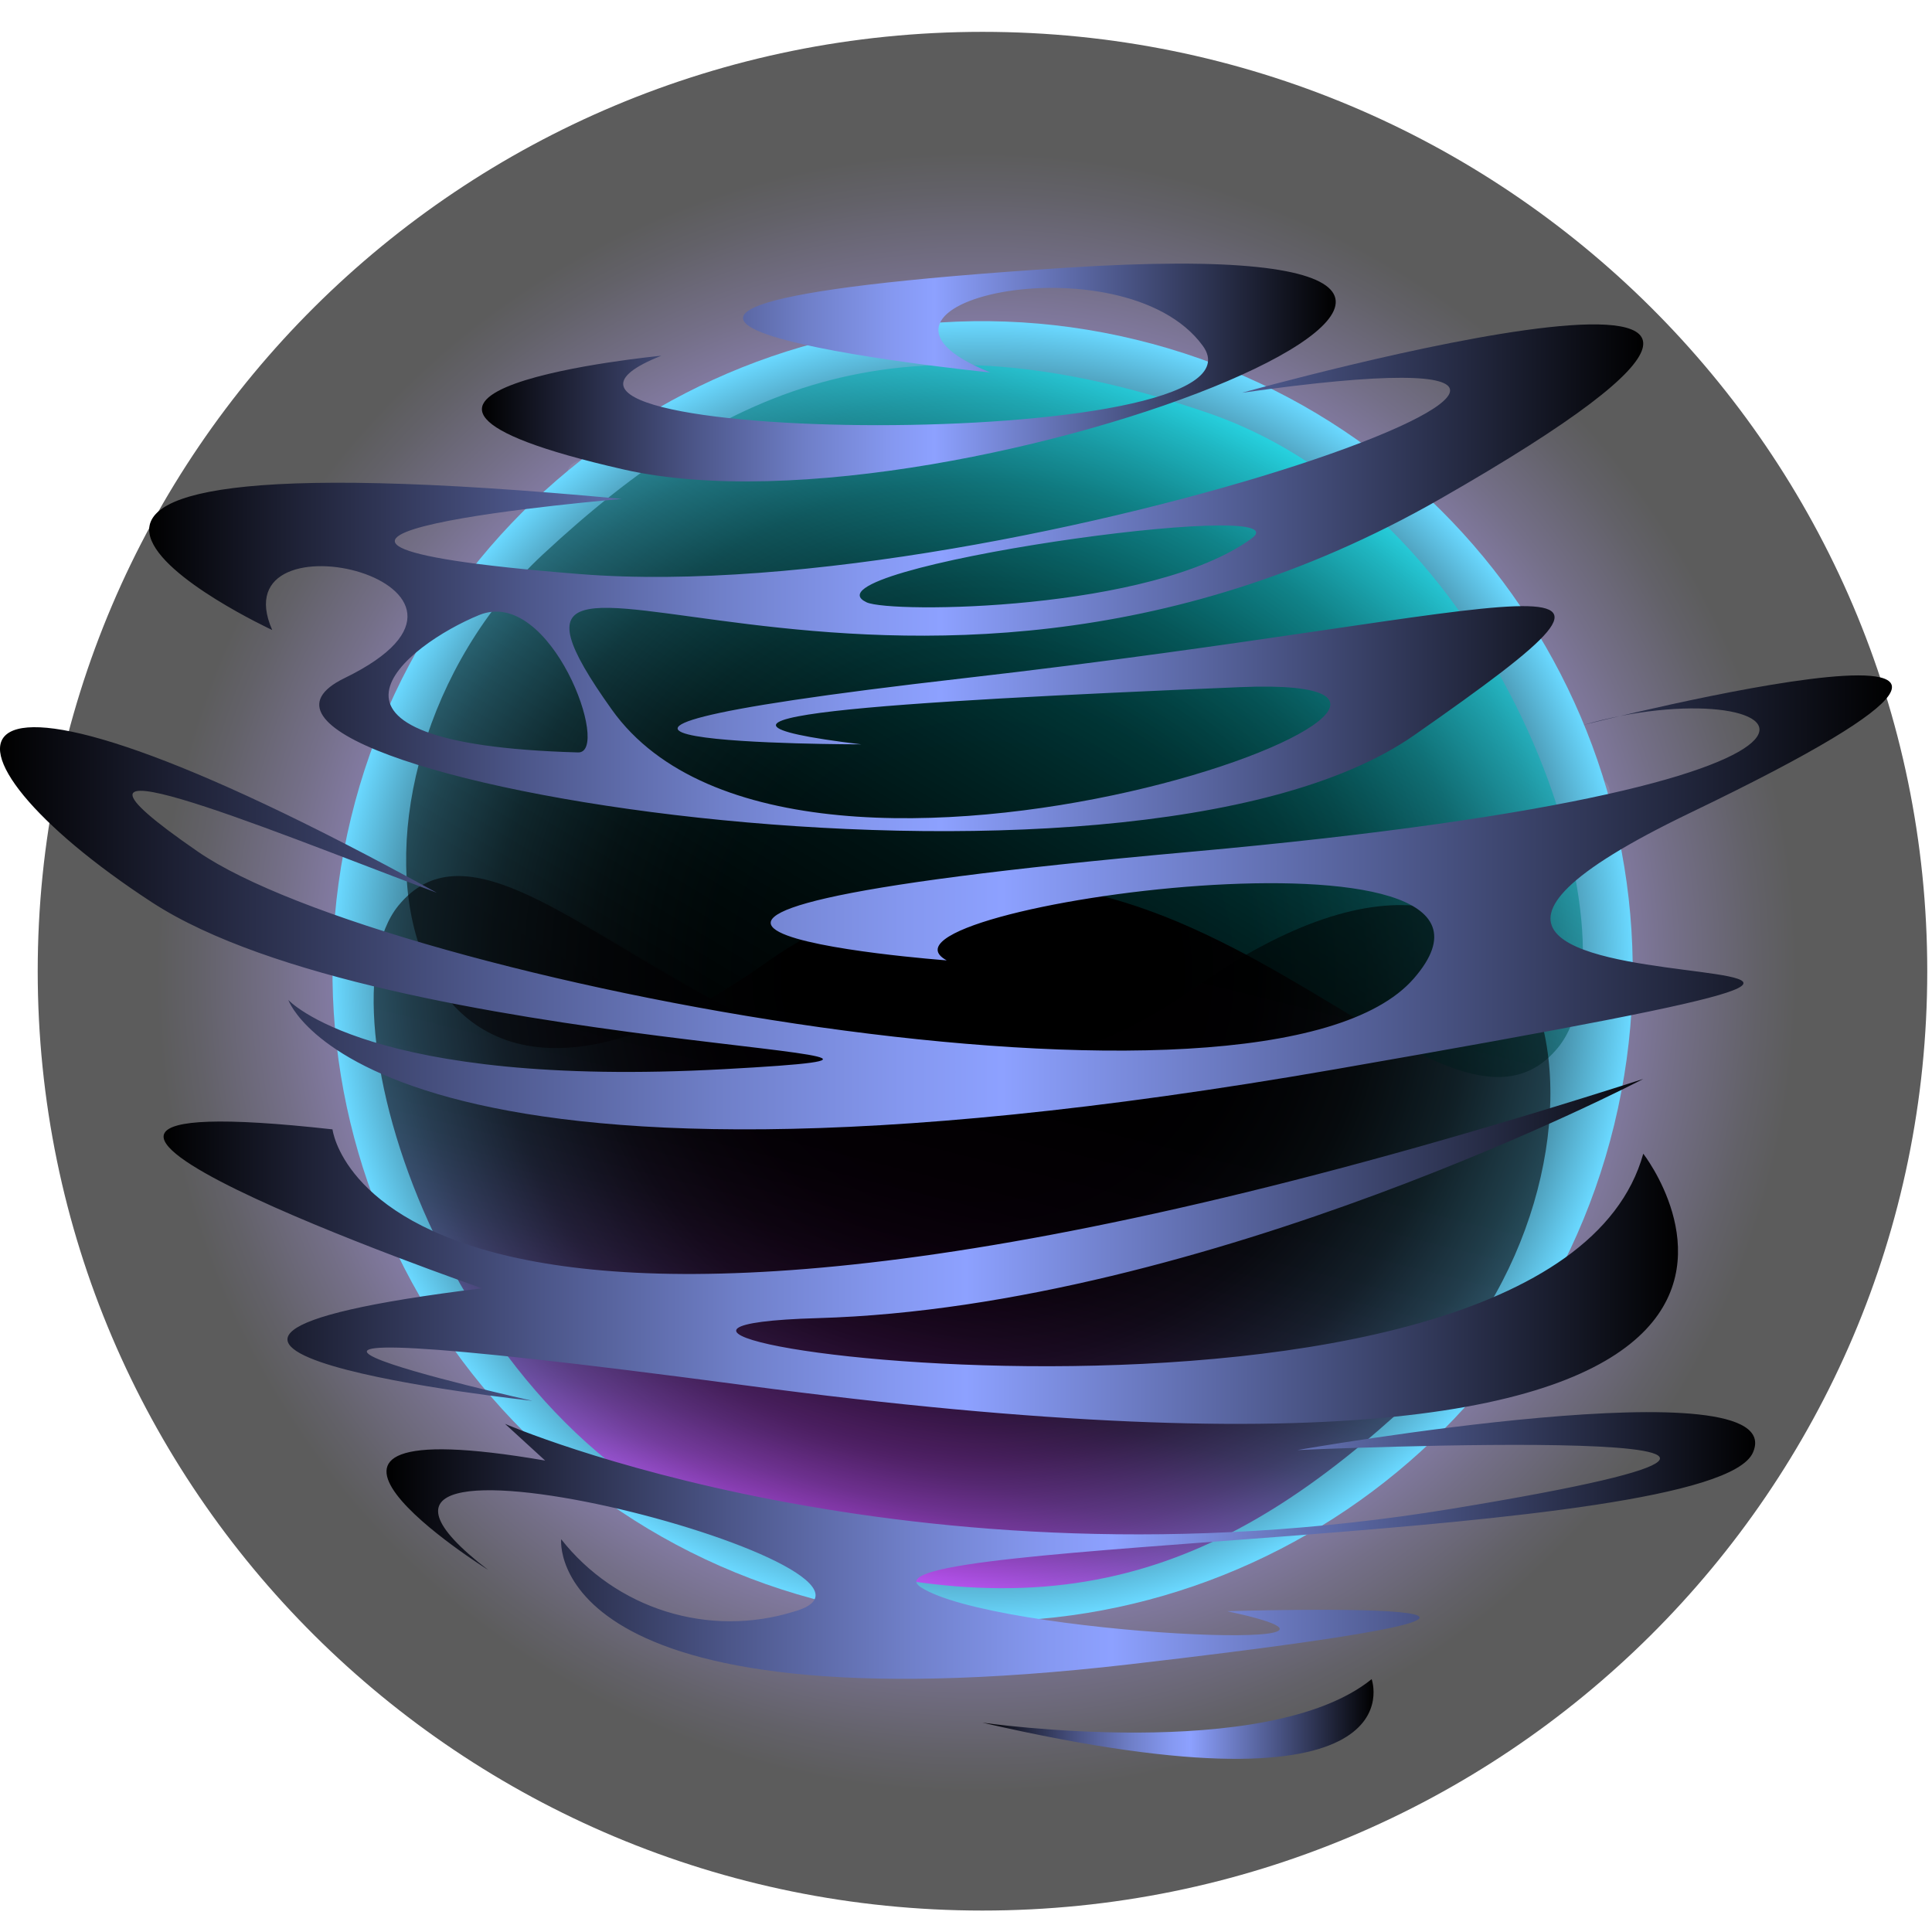 <svg width="200" height="200" viewBox="0 0 200 200" fill="none" xmlns="http://www.w3.org/2000/svg">
<path style="mix-blend-mode:screen" opacity="0.64" d="M101.706 197.78C155.721 197.78 199.509 154.244 199.509 100.539C199.509 46.834 155.721 3.297 101.706 3.297C47.692 3.297 3.904 46.834 3.904 100.539C3.904 154.244 47.692 197.78 101.706 197.78Z" fill="url(#paint0_radial_347_315)"/>
<g opacity="0.1">
<path d="M101.616 51.363C112.946 45.725 92.924 40.231 87.66 49.165C82.396 58.099 137.968 57.264 123.22 49.989C123.22 49.989 147.968 52.967 125.715 59.275C103.462 65.582 51.924 39.231 96.605 42.857C141.286 46.483 101.616 51.363 101.616 51.363Z" fill="#D2EFFF"/>
<path d="M126.472 78.934C114.142 100.461 61.944 75.824 85.197 77.088C108.45 78.351 124.813 79.549 110.109 81.769C110.109 81.769 141.307 81.769 103.307 76.351C65.307 70.934 54.835 64.549 73.813 81.022C92.791 97.494 156.747 84.033 144.032 76.351C131.318 68.67 152.329 62.329 148.769 72.417C148.769 72.417 177.835 55.648 125.824 61.703C125.824 61.703 157.417 65 128.549 67.835C99.681 70.67 46.241 46.154 85.087 53.022C85.087 53.022 35.802 35.846 72.087 61.703C108.373 87.56 138.813 57.417 126.472 78.934ZM109.747 70.143C108.142 71.077 91.065 70.879 84.472 64.956C80.626 61.45 114.461 67.384 109.747 70.132V70.143ZM135.186 71.242C139.912 73.648 148.45 81.78 128.703 82.461C126.472 82.494 130.472 68.791 135.164 71.198L135.186 71.242Z" fill="#D2EFFF"/>
<path d="M138.824 93.506C149.165 88.649 165.89 80.055 153.638 90.55C141.385 101.044 83.572 114.803 73.824 100.912C64.077 87.022 110.835 95.121 104.517 99.429C104.517 99.429 139.154 96.22 88.44 90.55C37.725 84.879 48.989 75.242 62.725 80.22C62.725 80.22 22.198 67.352 55.648 87.374C89.099 107.396 15.572 94.605 78.945 108.341C142.319 122.077 147.714 102.682 147.714 102.682C147.714 102.682 142.429 109.923 119.143 108.341C95.857 106.759 141.264 107.242 156.681 94.704C172.099 82.165 172.352 70.352 138 93.923L138.824 93.506Z" fill="#D2EFFF"/>
<path d="M144.814 113.242C144.814 113.242 142.111 142.418 58.759 109.121C58.759 109.121 87.396 127.802 112.946 128.671C138.495 129.539 64.891 142.725 58.759 115.231C58.759 115.231 38.671 147.264 117.682 134.176C163.781 126.539 131.693 135.429 131.693 135.429C131.693 135.429 165.55 130.89 134.99 126.231C135.001 126.231 174.583 109.121 144.814 113.242Z" fill="#D2EFFF"/>
<path d="M133.484 137.362C133.484 137.362 107.111 151.648 71.319 144.296C35.528 136.945 81.462 139.505 81.462 139.505C81.462 139.505 48.935 132.384 51.572 139.714C54.209 147.044 111.034 146.747 106.187 150.703C101.341 154.659 72.902 156.198 86.078 152.659C86.078 152.659 53.781 151.428 92.451 157.055C131.122 162.681 129.814 146.78 129.814 146.78C129.814 146.78 124.451 156.187 114.528 152.692C104.605 149.198 150.209 134.395 134.616 149.285C134.616 149.285 151.869 135.857 130.869 140.351L133.484 137.362Z" fill="#D2EFFF"/>
<path d="M102.197 161.737C102.197 161.737 83.516 165.1 76.647 158.188C76.592 158.242 73.164 170.067 102.197 161.737Z" fill="#D2EFFF"/>
</g>
<path style="mix-blend-mode:screen" d="M167.104 116.425C175.874 80.314 153.709 43.931 117.598 35.161C81.487 26.391 45.103 48.556 36.334 84.668C27.564 120.779 49.729 157.162 85.84 165.932C121.952 174.701 158.335 152.536 167.104 116.425Z" fill="url(#paint1_radial_347_315)"/>
<path style="mix-blend-mode:screen" opacity="0.53" d="M161.298 108.429C148.287 124.352 119.089 71.649 79.012 99.847C38.935 128.044 31.616 80.22 56.21 57.385C75.43 39.528 93.572 31.989 124.957 42.715C156.342 53.44 169.968 97.802 161.298 108.429Z" fill="url(#paint2_linear_347_315)"/>
<path style="mix-blend-mode:screen" opacity="0.55" d="M41.243 93.748C54.254 77.836 83.451 130.528 123.528 102.341C163.605 74.155 170.924 121.946 146.331 144.803C127.111 162.66 108.968 170.188 77.583 159.462C46.199 148.737 32.572 104.396 41.243 93.748Z" fill="url(#paint3_linear_347_315)"/>
<g style="mix-blend-mode:screen">
<path d="M102.53 38.56C84.673 31.417 116.244 24.461 124.508 35.791C132.771 47.121 45.178 46.044 68.464 36.824C68.464 36.824 29.431 40.593 64.53 48.593C99.629 56.593 180.881 23.186 110.42 27.714C39.958 32.242 102.53 38.56 102.53 38.56Z" fill="url(#paint4_linear_347_315)"/>
<path d="M149.081 51.649C206.312 18.913 128.576 40.66 128.576 40.66C189.829 31.934 105.587 63.044 60.048 59.429C14.51 55.814 64.367 51.649 64.367 51.649C-17.578 43.956 28.18 65.22 28.18 65.22C22.565 52.451 55.719 60.44 35.664 70.198C15.609 79.956 116.488 96.989 146.378 76.121C176.268 55.253 159.785 63.341 99.873 70.198C39.96 77.055 89.147 77.055 89.147 77.055C65.96 74.253 91.763 72.66 128.422 71.132C165.081 69.605 82.796 100.726 63.345 73.473C43.895 46.22 91.862 84.374 149.081 51.649ZM129.543 55.759C119.235 63.264 92.235 63.517 89.708 62.352C82.29 58.847 135.642 51.319 129.543 55.759ZM59.829 77.891C28.697 77.011 42.158 66.715 49.598 63.671C57.037 60.627 63.345 78.022 59.829 77.891Z" fill="url(#paint5_linear_347_315)"/>
<path d="M43.871 91.913C27.563 85.77 1.189 74.88 20.508 88.177C39.827 101.473 130.981 118.946 146.354 101.297C161.728 83.649 88.002 93.968 98.002 99.418C98.002 99.418 43.387 95.352 123.277 88.177C203.167 81.001 185.497 68.803 163.838 75.067C163.838 75.067 227.739 58.781 174.992 84.133C122.244 109.484 238.178 93.286 138.266 110.682C38.354 128.078 29.849 103.517 29.849 103.517C29.849 103.517 38.178 112.682 74.904 110.682C111.629 108.682 40.025 109.242 15.728 93.407C-8.569 77.572 -8.986 62.561 45.222 92.418L43.871 91.913Z" fill="url(#paint6_linear_347_315)"/>
<path d="M34.42 116.912C34.42 116.912 38.684 153.846 170.112 111.692C170.112 111.692 124.958 135.297 84.673 136.451C44.387 137.604 160.431 154.253 170.112 119.429C170.112 119.429 201.771 160 77.2 143.418C4.519 133.747 55.112 145.011 55.112 145.011C55.112 145.011 1.717 139.264 49.903 133.363C49.903 133.363 -12.514 111.692 34.42 116.912Z" fill="url(#paint7_linear_347_315)"/>
<path d="M52.279 147.395C52.279 147.395 93.817 165.472 150.301 156.186C206.785 146.9 134.312 150.109 134.312 150.109C134.312 150.109 185.598 141.098 181.455 150.384C177.312 159.67 87.697 159.34 95.323 164.307C102.949 169.274 147.806 171.252 127.037 166.791C127.037 166.791 177.949 165.23 116.982 172.285C56.015 179.34 58.092 159.34 58.092 159.34C60.878 162.879 64.672 165.49 68.972 166.828C73.273 168.166 77.878 168.168 82.18 166.835C97.817 162.439 25.927 143.659 50.532 162.516C50.532 162.516 23.312 145.505 56.433 151.197L52.279 147.395Z" fill="url(#paint8_linear_347_315)"/>
<path d="M101.707 178.33C101.707 178.33 131.191 182.571 141.993 173.824C141.993 173.824 147.388 188.868 101.707 178.33Z" fill="url(#paint9_linear_347_315)"/>
</g>
<defs>
<radialGradient id="paint0_radial_347_315" cx="0" cy="0" r="1" gradientUnits="userSpaceOnUse" gradientTransform="translate(101.122 100.678) scale(104.492 104.492)">
<stop offset="0.44" stop-color="#8B6FFF"/>
<stop offset="0.58" stop-color="#524196"/>
<stop offset="0.69" stop-color="#261E45"/>
<stop offset="0.77" stop-color="#0A0813"/>
<stop offset="0.81"/>
</radialGradient>
<radialGradient id="paint1_radial_347_315" cx="0" cy="0" r="1" gradientUnits="userSpaceOnUse" gradientTransform="translate(101.718 100.546) scale(67.286)">
<stop offset="0.29"/>
<stop offset="0.42" stop-color="#010203"/>
<stop offset="0.51" stop-color="#050A0C"/>
<stop offset="0.6" stop-color="#0C181C"/>
<stop offset="0.67" stop-color="#152B33"/>
<stop offset="0.75" stop-color="#214450"/>
<stop offset="0.81" stop-color="#306274"/>
<stop offset="0.88" stop-color="#42869E"/>
<stop offset="0.94" stop-color="#56AFCE"/>
<stop offset="1" stop-color="#6AD8FF"/>
</radialGradient>
<linearGradient id="paint2_linear_347_315" x1="132.077" y1="44.066" x2="83.686" y2="124.554" gradientUnits="userSpaceOnUse">
<stop stop-color="#00FDFD"/>
<stop offset="0.12" stop-color="#00C3C3"/>
<stop offset="0.25" stop-color="#008F8F"/>
<stop offset="0.37" stop-color="#006363"/>
<stop offset="0.5" stop-color="#003F3F"/>
<stop offset="0.62" stop-color="#002323"/>
<stop offset="0.75" stop-color="#001010"/>
<stop offset="0.87" stop-color="#000404"/>
<stop offset="1"/>
</linearGradient>
<linearGradient id="paint3_linear_347_315" x1="89.883" y1="162.296" x2="109.423" y2="84.007" gradientUnits="userSpaceOnUse">
<stop stop-color="#FF00FF"/>
<stop offset="0.01" stop-color="#F600F6"/>
<stop offset="0.05" stop-color="#C800C8"/>
<stop offset="0.09" stop-color="#9D009D"/>
<stop offset="0.14" stop-color="#770077"/>
<stop offset="0.2" stop-color="#570057"/>
<stop offset="0.25" stop-color="#3B003B"/>
<stop offset="0.32" stop-color="#250025"/>
<stop offset="0.4" stop-color="#140014"/>
<stop offset="0.49" stop-color="#090009"/>
<stop offset="0.63" stop-color="#020002"/>
<stop offset="1"/>
</linearGradient>
<linearGradient id="paint4_linear_347_315" x1="49.903" y1="38.56" x2="138.288" y2="38.56" gradientUnits="userSpaceOnUse">
<stop/>
<stop offset="0.09" stop-color="#1C1F32"/>
<stop offset="0.25" stop-color="#4C5689"/>
<stop offset="0.38" stop-color="#6F7FC8"/>
<stop offset="0.48" stop-color="#8598F0"/>
<stop offset="0.53" stop-color="#8DA1FF"/>
<stop offset="1"/>
</linearGradient>
<linearGradient id="paint5_linear_347_315" x1="15.422" y1="59.803" x2="170.114" y2="59.803" gradientUnits="userSpaceOnUse">
<stop/>
<stop offset="0.09" stop-color="#1C1F32"/>
<stop offset="0.25" stop-color="#4C5689"/>
<stop offset="0.38" stop-color="#6F7FC8"/>
<stop offset="0.48" stop-color="#8598F0"/>
<stop offset="0.53" stop-color="#8DA1FF"/>
<stop offset="1"/>
</linearGradient>
<linearGradient id="paint6_linear_347_315" x1="0.003" y1="93.418" x2="195.871" y2="93.418" gradientUnits="userSpaceOnUse">
<stop/>
<stop offset="0.09" stop-color="#1C1F32"/>
<stop offset="0.25" stop-color="#4C5689"/>
<stop offset="0.38" stop-color="#6F7FC8"/>
<stop offset="0.48" stop-color="#8598F0"/>
<stop offset="0.53" stop-color="#8DA1FF"/>
<stop offset="1"/>
</linearGradient>
<linearGradient id="paint7_linear_347_315" x1="16.936" y1="129.55" x2="173.706" y2="129.55" gradientUnits="userSpaceOnUse">
<stop/>
<stop offset="0.09" stop-color="#1C1F32"/>
<stop offset="0.25" stop-color="#4C5689"/>
<stop offset="0.38" stop-color="#6F7FC8"/>
<stop offset="0.48" stop-color="#8598F0"/>
<stop offset="0.53" stop-color="#8DA1FF"/>
<stop offset="1"/>
</linearGradient>
<linearGradient id="paint8_linear_347_315" x1="40.015" y1="160.01" x2="181.686" y2="160.01" gradientUnits="userSpaceOnUse">
<stop/>
<stop offset="0.09" stop-color="#1C1F32"/>
<stop offset="0.25" stop-color="#4C5689"/>
<stop offset="0.38" stop-color="#6F7FC8"/>
<stop offset="0.48" stop-color="#8598F0"/>
<stop offset="0.53" stop-color="#8DA1FF"/>
<stop offset="1"/>
</linearGradient>
<linearGradient id="paint9_linear_347_315" x1="101.707" y1="177.956" x2="142.191" y2="177.956" gradientUnits="userSpaceOnUse">
<stop/>
<stop offset="0.09" stop-color="#1C1F32"/>
<stop offset="0.25" stop-color="#4C5689"/>
<stop offset="0.38" stop-color="#6F7FC8"/>
<stop offset="0.48" stop-color="#8598F0"/>
<stop offset="0.53" stop-color="#8DA1FF"/>
<stop offset="1"/>
</linearGradient>
</defs>
</svg>
